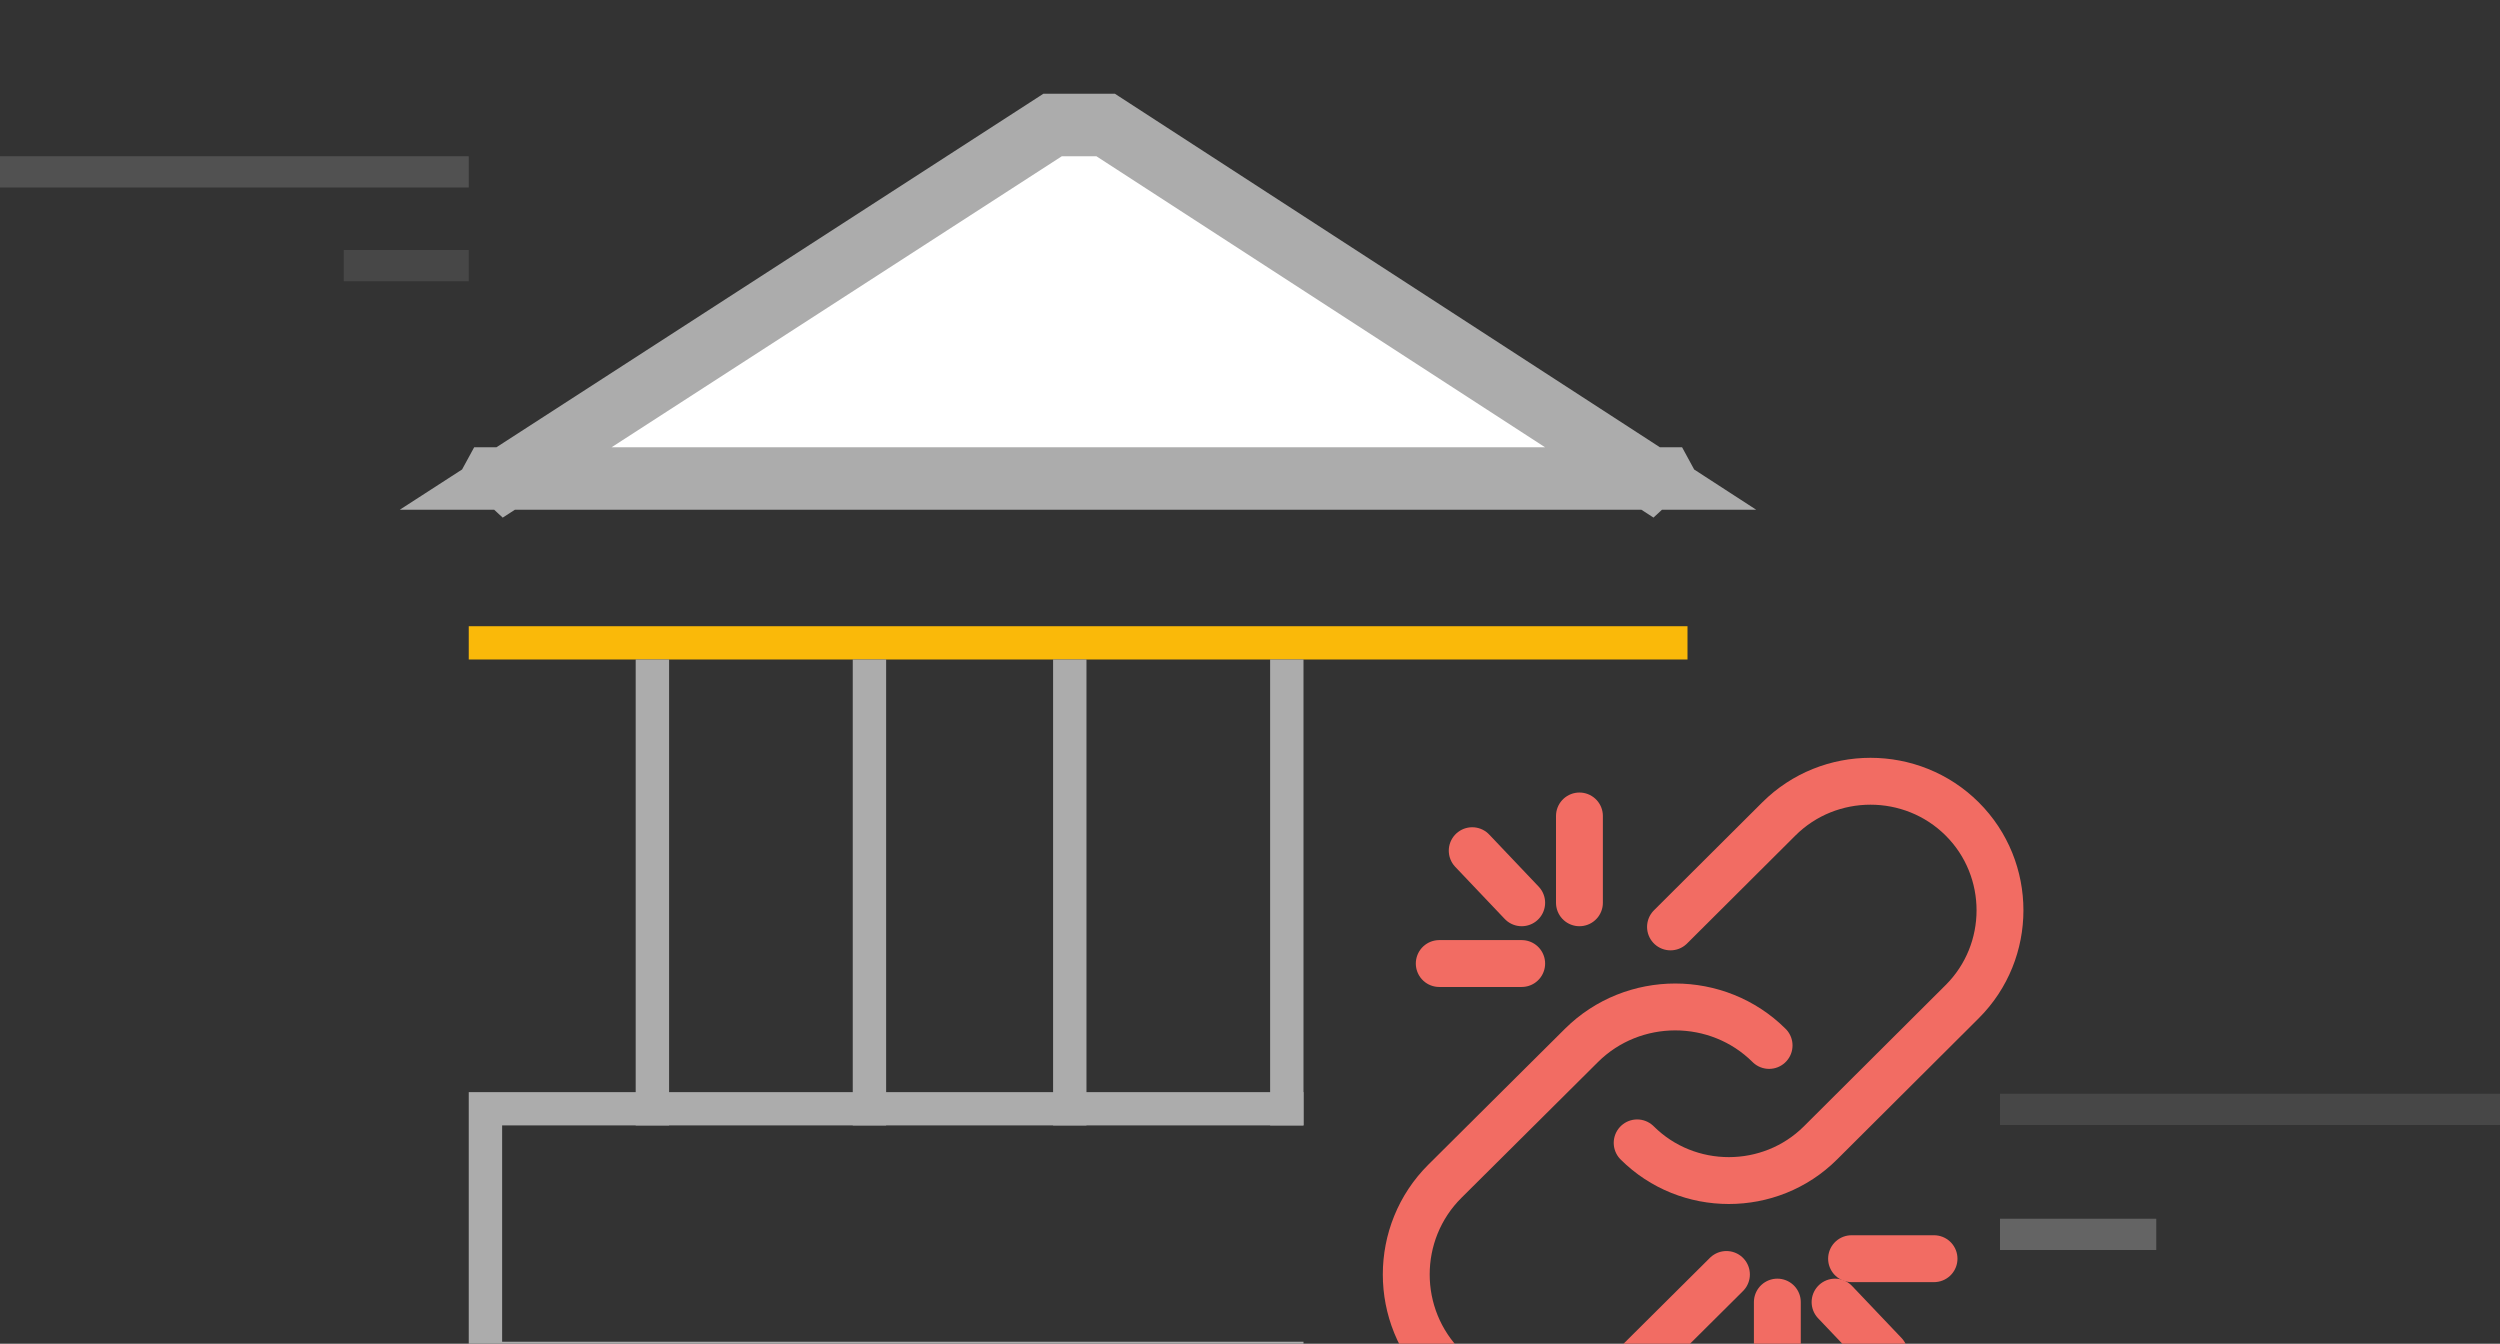 <?xml version="1.0" encoding="UTF-8"?>
<svg width="80px" height="43px" viewBox="0 -3 80 43" version="1.1" xmlns="http://www.w3.org/2000/svg" xmlns:xlink="http://www.w3.org/1999/xlink">
    <rect x="0" y="-3" width="80" height="43" fill="#333333" stroke="none"/>
    <!-- Generator: Sketch 59.1 (86144) - https://sketch.com -->
    <title>link-account</title>
    <desc>Created with Sketch.</desc>
    <g id="Linked-accounts" stroke="none" stroke-width="1" fill="none" fill-rule="evenodd">
        <g id="account-linked1-copy" transform="translate(-21, -201)">
            <g id="link-account" transform="translate(21, 201)">
                <polygon id="Line-5" fill="#979797" fill-rule="nonzero" opacity="0.3" points="0 3 15 3 15 2 0 2"></polygon>
                <polygon id="Line-5" fill="#979797" fill-rule="nonzero" opacity="0.2" points="11 6 15 6 15 5 11 5"></polygon>
                <polygon id="Line-6" fill="#979797" fill-rule="nonzero" opacity="0.2" points="64 33 80 33 80 32 64 32"></polygon>
                <polygon id="Line-6" fill="#979797" fill-rule="nonzero" opacity="0.5" points="64 37 69 37 69 36 64 36"></polygon>
                <g id="bank-accounts" transform="translate(15, 0)">
                    <path d="M0.768,12.312 L1,12.312 L1,12.429 L0.543,12.725 L0.768,12.312 Z M1.182,12.312 L37.82,12.312 L20.381,1 L18.683,1 L1.182,12.312 Z M38,12.312 L38.232,12.312 L38.456,12.724 L38,12.428 L38,12.312 Z" id="Path-4" stroke="#ACACAC" stroke-width="2" fill="#FFFFFF"></path>
                    <polygon id="Path-5" fill="#FAB909" fill-rule="nonzero" points="0 18.104 39 18.104 39 17.039 0 17.039"></polygon>
                    <polygon id="Path-6" fill="#ACACAC" fill-rule="nonzero" points="5.342 18.104 5.342 33.013 6.411 33.013 6.411 18.104"></polygon>
                    <polygon id="Path-6" fill="#ACACAC" fill-rule="nonzero" points="12.288 18.104 12.288 33.013 13.356 33.013 13.356 18.104"></polygon>
                    <polygon id="Path-6" fill="#ACACAC" fill-rule="nonzero" points="18.699 18.104 18.699 33.013 19.767 33.013 19.767 18.104"></polygon>
                    <polygon id="Path-6" fill="#ACACAC" fill-rule="nonzero" points="25.644 18.104 25.644 33.013 26.712 33.013 26.712 18.104"></polygon>
                    <path d="M26.712,31.948 L26.712,33.012 L1.068,33.013 L1.068,39.935 L26.712,39.935 L26.712,40.999 L0,41 L0,31.948 L26.712,31.948 Z" id="Combined-Shape" fill="#ACACAC" fill-rule="nonzero"></path>
                </g>
                <g id="broken-link-(1)" transform="translate(45, 22)" stroke="#F26C63" stroke-linecap="round" stroke-width="1.5">
                    <path d="M8.456,4.661 L11.923,1.206 C13.536,-0.402 16.176,-0.402 17.79,1.206 L17.79,1.206 C19.403,2.814 19.403,5.445 17.79,7.053 L13.256,11.572 C11.643,13.18 9.002,13.18 7.389,11.572 L7.389,11.572" id="Path"></path>
                    <path d="M10.246,15.783 L7.244,18.768 C5.592,20.411 2.89,20.411 1.239,18.768 L1.239,18.768 C-0.413,17.126 -0.413,14.439 1.239,12.797 L5.606,8.454 C7.257,6.812 9.96,6.812 11.611,8.454 L11.611,8.454" id="Path"></path>
                    <line x1="11.875" y1="16.667" x2="11.875" y2="19.444" id="Path"></line>
                    <line x1="13.722" y1="16.667" x2="15.306" y2="18.333" id="Path"></line>
                    <line x1="14.25" y1="15.278" x2="16.889" y2="15.278" id="Path"></line>
                    <line x1="5.542" y1="3.889" x2="5.542" y2="1.111" id="Path"></line>
                    <line x1="3.694" y1="3.889" x2="2.111" y2="2.222" id="Path"></line>
                    <line x1="3.694" y1="5.833" x2="1.056" y2="5.833" id="Path"></line>
                </g>
            </g>
        </g>
    </g>
</svg>